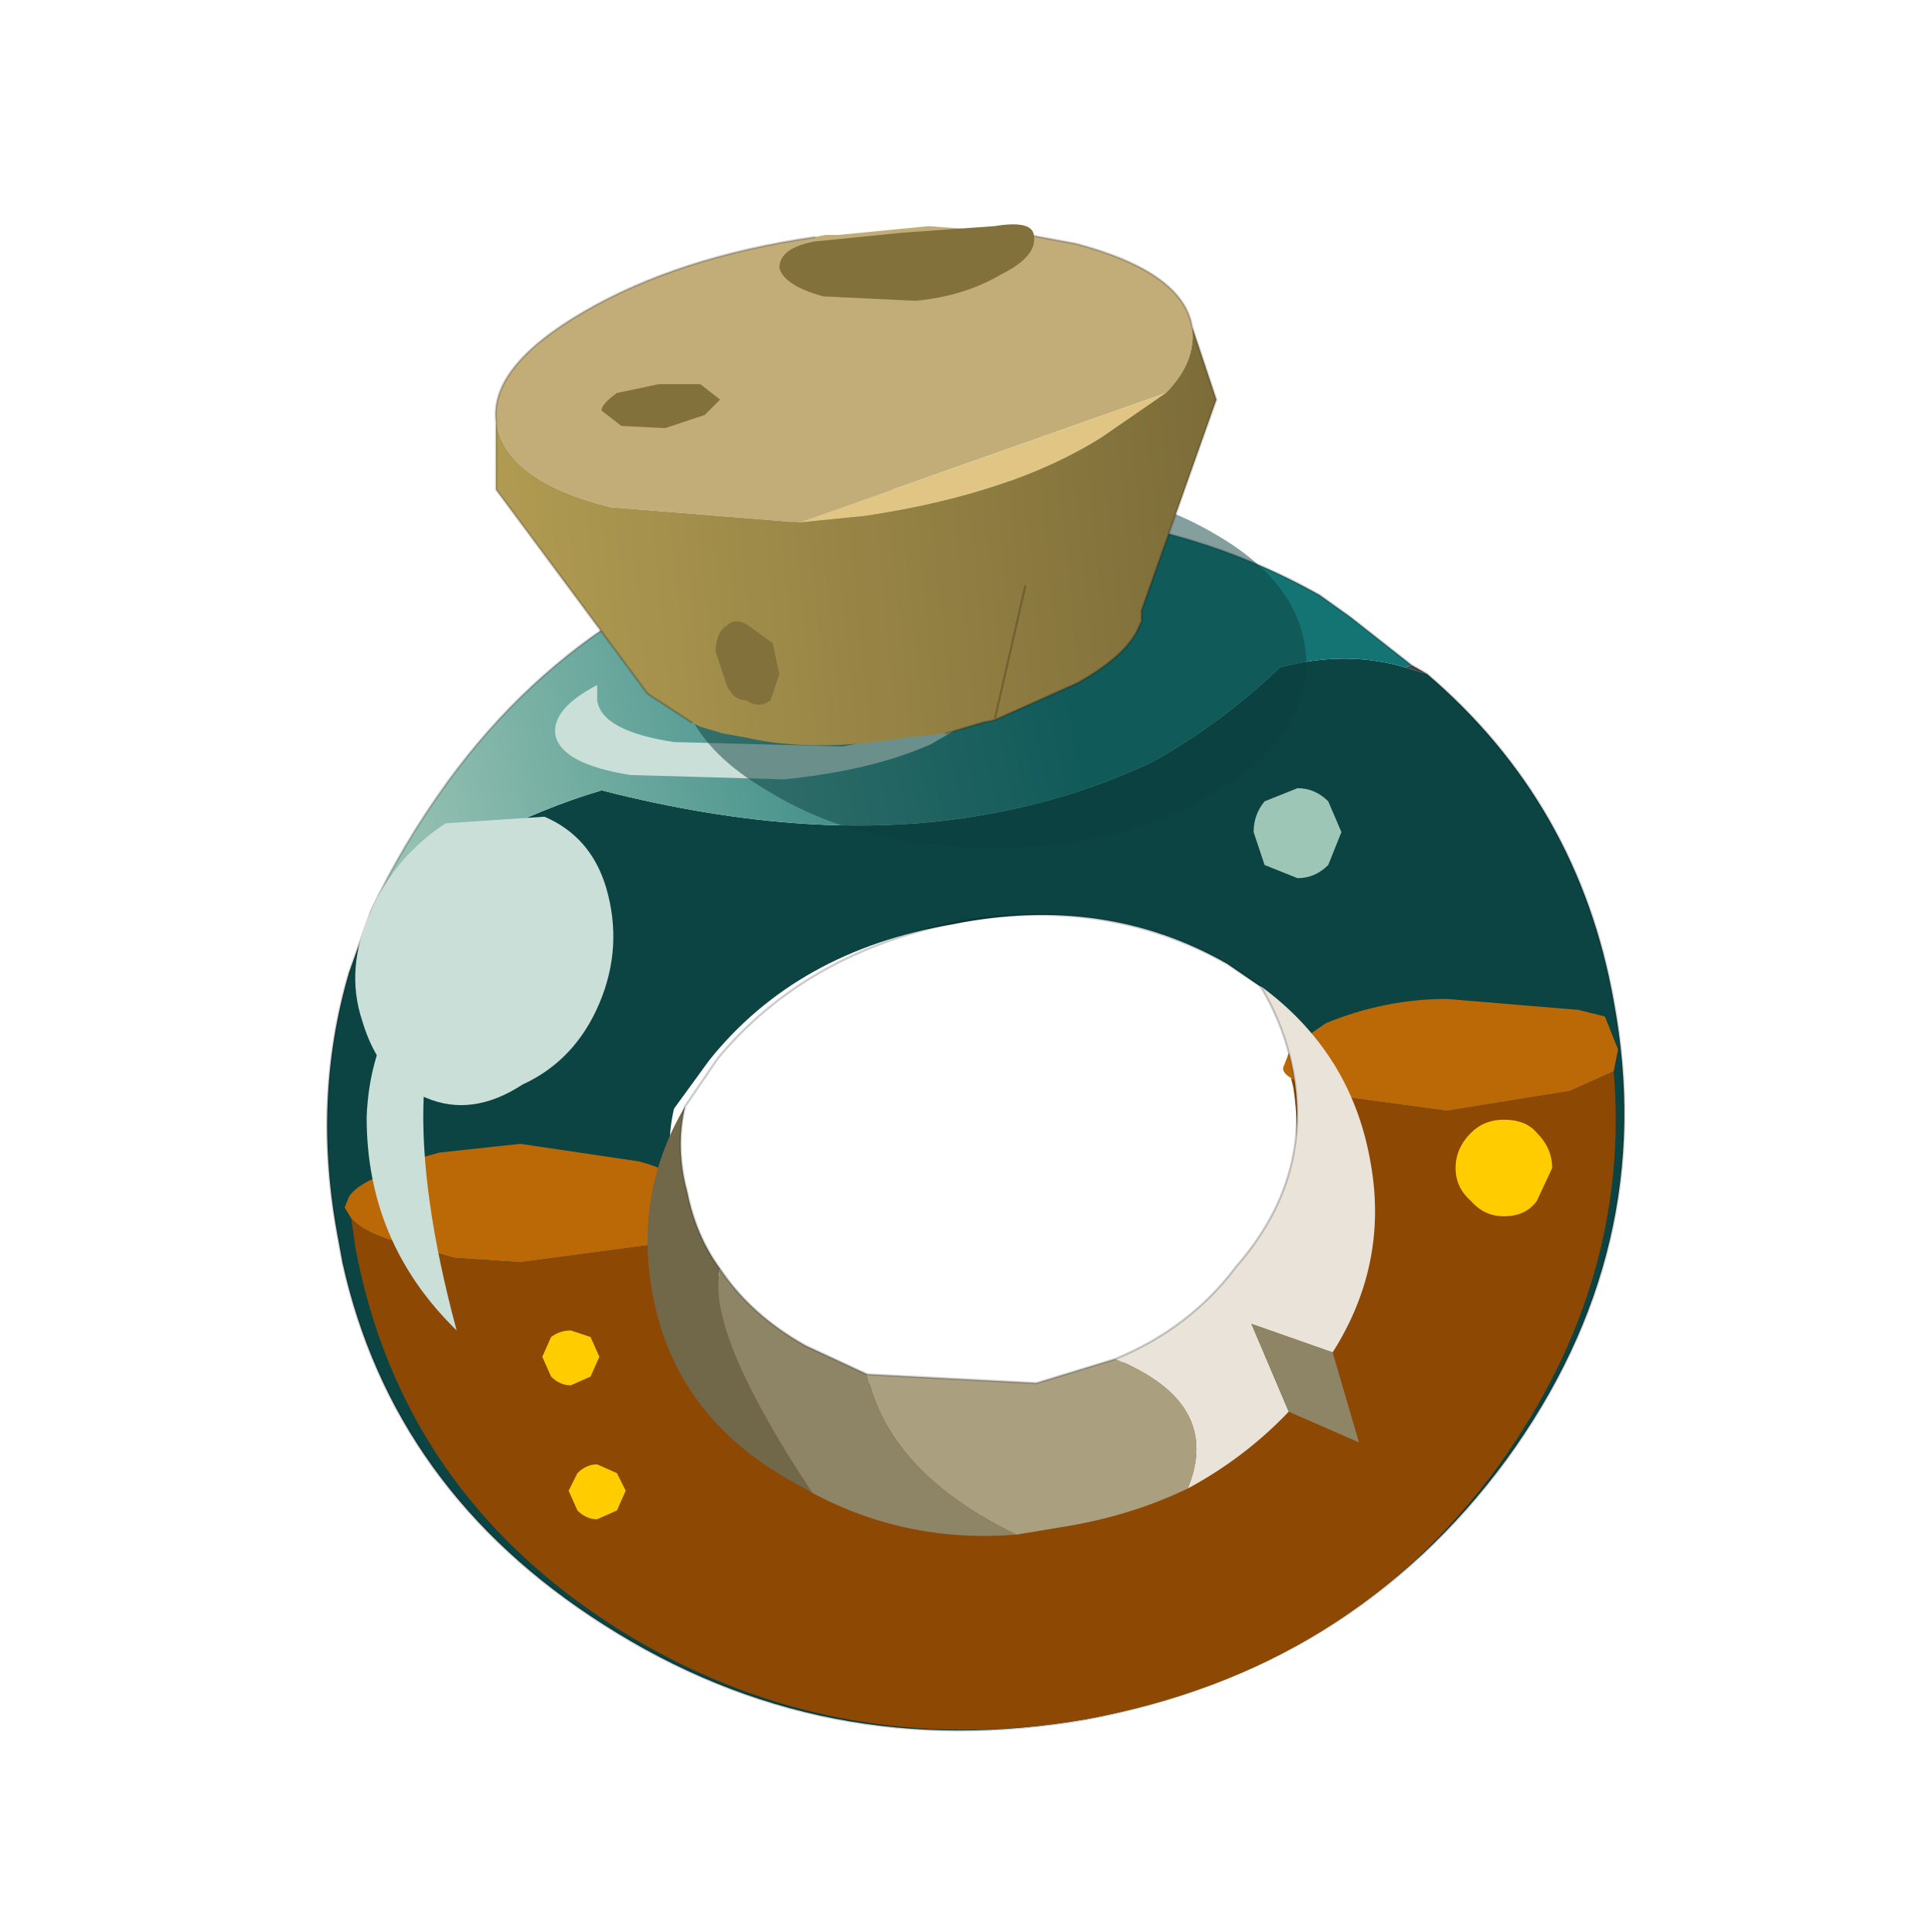 <?xml version="1.0" encoding="UTF-8" standalone="no"?>
<svg xmlns:xlink="http://www.w3.org/1999/xlink" height="440.0px" width="440.0px" xmlns="http://www.w3.org/2000/svg">
  <g transform="matrix(10.0, 0.0, 0.0, 10.0, 0.0, 0.0)">
    <use height="44.0" transform="matrix(1.0, 0.0, 0.0, 1.0, 0.0, 0.0)" width="44.0" xlink:href="#shape0"/>
  </g>
  <defs>
    <g id="shape0" transform="matrix(1.0, 0.0, 0.0, 1.0, 0.0, 0.0)">
      <path d="M44.0 44.0 L0.0 44.0 0.0 0.0 44.0 0.0 44.0 44.0" fill="#33cc33" fill-opacity="0.0" fill-rule="evenodd" stroke="none"/>
      <path d="M32.0 15.2 L32.15 15.15 32.5 15.35 32.0 15.2" fill="#444444" fill-rule="evenodd" stroke="none"/>
      <path d="M8.45 20.75 Q11.0 18.8 13.7 18.0 18.6 19.25 22.45 18.55 24.45 18.2 26.25 17.35 27.85 16.45 29.15 15.2 30.65 14.8 32.0 15.2 L32.5 15.35 Q35.95 18.3 36.75 22.8 37.8 28.45 34.3 33.25 30.8 38.0 24.75 39.15 18.75 40.2 13.75 37.0 8.95 33.95 7.8 28.75 L7.7 28.2 Q7.1 25.05 7.95 22.15 L8.45 20.75 M27.95 21.95 Q25.15 20.35 21.7 21.05 18.15 21.65 16.15 24.15 L15.35 25.25 Q15.15 26.1 15.35 27.05 15.8 29.55 18.15 30.85 20.65 32.2 23.55 31.65 L25.4 31.1 Q27.1 30.4 28.2 29.0 29.95 26.95 29.5 24.45 29.35 23.35 28.75 22.5 L27.95 21.95" fill="#0c4343" fill-rule="evenodd" stroke="none"/>
      <path d="M8.45 20.75 Q9.15 19.25 10.2 17.8 13.7 13.0 19.75 11.95 L19.95 11.9 23.7 11.7 Q27.1 11.9 30.05 13.55 L30.75 14.05 32.15 15.15 32.0 15.2 Q30.65 14.8 29.15 15.2 27.85 16.45 26.25 17.35 24.45 18.2 22.45 18.55 18.6 19.25 13.7 18.0 11.0 18.8 8.45 20.75" fill="url(#gradient0)" fill-rule="evenodd" stroke="none"/>
      <path d="M32.15 15.15 L30.75 14.05 30.05 13.55 Q27.1 11.9 23.7 11.7 L19.95 11.9 19.75 11.95 Q13.7 13.0 10.2 17.8 9.15 19.25 8.45 20.75 M32.15 15.15 L32.5 15.35 Q35.95 18.3 36.75 22.8 37.8 28.45 34.3 33.25 30.8 38.0 24.75 39.15 18.75 40.2 13.75 37.0 8.95 33.95 7.8 28.75 L7.7 28.2 Q7.1 25.05 7.95 22.15 L8.45 20.75" fill="none" stroke="#000000" stroke-linecap="round" stroke-linejoin="round" stroke-opacity="0.2" stroke-width="0.05"/>
      <path d="M22.15 16.4 L21.2 16.95 Q19.85 17.55 17.85 17.75 L14.35 17.65 Q12.8 17.4 12.65 16.75 12.55 16.15 13.6 15.6 L13.6 15.95 Q13.7 16.65 15.35 16.9 L19.2 17.0 22.15 16.4" fill="#cadfd7" fill-rule="evenodd" stroke="none"/>
      <path d="M27.65 18.05 Q25.6 19.3 22.6 19.3 19.6 19.3 17.55 18.05 15.45 16.85 15.45 15.15 15.45 13.35 17.55 12.15 19.6 10.95 22.6 10.95 25.6 10.95 27.65 12.15 29.75 13.35 29.75 15.15 29.75 16.85 27.65 18.05" fill="#0c4141" fill-opacity="0.502" fill-rule="evenodd" stroke="none"/>
      <path d="M11.3 9.6 Q11.15 8.35 13.3 7.1 15.45 5.85 18.55 5.4 L18.8 5.35 19.1 5.35 21.15 5.15 23.15 5.3 24.5 5.55 Q26.95 6.2 27.15 7.45 27.25 8.25 26.55 8.95 L18.2 11.9 13.9 11.55 Q11.5 10.95 11.3 9.6" fill="#c2ac78" fill-rule="evenodd" stroke="none"/>
      <path d="M26.55 8.95 L25.1 9.95 Q23.05 11.25 19.7 11.75 L18.2 11.9 26.55 8.95" fill="#e0c585" fill-rule="evenodd" stroke="none"/>
      <path d="M27.15 7.45 L27.7 9.1 26.0 13.9 26.0 14.15 25.95 14.25 Q25.7 14.9 24.55 15.55 L22.65 16.4 22.4 16.45 21.55 16.7 20.6 16.8 Q18.55 17.15 17.0 16.8 L16.45 16.7 15.95 16.55 15.75 16.45 14.75 15.8 11.3 11.15 11.3 9.6 Q11.5 10.95 13.9 11.55 L18.2 11.9 19.7 11.75 Q23.05 11.25 25.1 9.95 L26.55 8.95 Q27.25 8.25 27.15 7.45 M23.35 13.35 L22.65 16.4 23.35 13.35" fill="url(#gradient1)" fill-rule="evenodd" stroke="none"/>
      <path d="M27.15 7.45 L27.7 9.1 26.0 13.9 26.0 14.15 25.95 14.25 Q25.7 14.9 24.55 15.55 L22.65 16.4 22.4 16.45 21.55 16.7 M15.75 16.45 L14.75 15.8 11.3 11.15 11.3 9.6 Q11.15 8.35 13.3 7.1 15.45 5.85 18.55 5.4 M23.15 5.3 L24.5 5.55 Q26.95 6.2 27.15 7.45 M22.65 16.4 L23.35 13.35" fill="none" stroke="#000000" stroke-linecap="round" stroke-linejoin="round" stroke-opacity="0.2" stroke-width="0.05"/>
      <path d="M22.8 6.25 Q21.95 6.75 20.85 6.85 L18.75 6.75 Q17.85 6.5 17.75 6.1 17.75 5.65 18.55 5.5 L20.55 5.3 22.65 5.15 Q23.55 5.0 23.55 5.4 23.6 5.85 22.8 6.25 M15.95 8.75 L16.4 9.1 16.05 9.45 15.15 9.75 14.15 9.7 13.7 9.35 Q13.7 9.2 14.05 8.95 L15.0 8.75 15.95 8.75 M16.55 14.25 Q16.75 14.05 17.05 14.25 L17.6 14.65 17.75 15.35 17.55 15.95 Q17.3 16.15 17.0 15.95 16.7 15.95 16.55 15.6 L16.3 14.85 Q16.3 14.4 16.55 14.25" fill="#82713b" fill-rule="evenodd" stroke="none"/>
      <path d="M15.55 27.0 L15.6 27.1 15.55 27.05 15.55 27.0" fill="#0c4343" fill-rule="evenodd" stroke="none"/>
      <path d="M29.4 24.55 Q29.15 24.4 29.25 24.25 L29.4 23.85 30.2 23.3 Q31.55 22.75 32.95 22.75 L35.95 23.0 36.55 23.15 36.85 23.9 36.75 24.4 35.75 24.85 32.95 25.3 30.35 24.95 Q29.75 24.75 29.4 24.55 M8.0 27.75 L7.85 27.5 7.95 27.25 Q8.15 26.95 8.85 26.7 L9.3 26.45 10.0 26.25 11.85 26.05 14.55 26.45 Q15.3 26.65 15.55 26.95 L15.55 27.0 15.55 27.05 15.6 27.1 15.65 27.35 15.8 27.8 Q15.6 28.15 14.85 28.35 L11.85 28.75 10.35 28.65 9.3 28.35 9.25 28.35 Q8.3 28.1 8.0 27.75" fill="#bb6906" fill-rule="evenodd" stroke="none"/>
      <path d="M36.75 24.4 Q37.15 29.15 34.15 33.35 30.75 38.05 24.75 39.15 18.9 40.15 14.0 37.05 9.15 33.95 8.1 28.45 L8.0 27.75 Q8.3 28.1 9.25 28.35 L9.3 28.4 9.3 28.35 10.35 28.65 11.85 28.75 14.85 28.35 Q15.6 28.15 15.8 27.8 16.5 29.95 18.35 31.0 20.75 32.35 23.65 31.8 L25.45 31.25 Q27.1 30.6 28.15 29.2 29.85 27.15 29.45 24.75 L29.4 24.55 Q29.75 24.75 30.35 24.95 L32.95 25.3 35.75 24.85 36.75 24.4" fill="#8d4803" fill-rule="evenodd" stroke="none"/>
      <path d="M13.65 22.85 Q13.1 24.15 11.9 24.7 10.75 25.45 9.7 25.0 8.65 24.6 8.25 23.25 7.85 22.05 8.45 20.75 9.0 19.5 10.15 18.75 L12.4 18.6 Q13.45 19.05 13.8 20.2 14.2 21.55 13.65 22.85" fill="#cadfd7" fill-rule="evenodd" stroke="none"/>
      <path d="M9.65 24.95 Q9.55 27.15 10.4 30.3 8.35 28.3 8.35 25.45 8.45 22.55 11.25 20.85 9.95 22.7 9.65 24.95" fill="#cadfd7" fill-rule="evenodd" stroke="none"/>
      <path d="M28.7 22.45 Q30.75 23.95 31.2 26.4 31.65 28.75 30.35 30.8 L28.5 30.15 29.35 32.15 Q28.35 33.2 27.05 33.9 27.85 31.95 25.4 30.95 27.1 30.25 28.15 28.85 29.9 26.85 29.45 24.4 29.25 23.35 28.7 22.45" fill="#eae3d9" fill-rule="evenodd" stroke="none"/>
      <path d="M27.05 33.9 Q25.8 34.5 24.35 34.75 L23.15 34.95 Q20.25 33.55 19.75 31.3 L23.6 31.5 25.4 30.95 Q27.85 31.95 27.05 33.9" fill="#aaa080" fill-rule="evenodd" stroke="none"/>
      <path d="M18.5 34.0 L18.15 33.8 Q15.35 32.3 14.85 29.4 14.45 27.15 15.6 25.2 15.4 26.05 15.6 26.95 L15.65 27.15 Q15.85 28.15 16.4 28.9 16.05 30.3 18.5 34.0" fill="#71684a" fill-rule="evenodd" stroke="none"/>
      <path d="M30.35 30.8 L30.95 32.85 29.35 32.15 28.5 30.15 30.35 30.8 M23.15 34.95 Q20.65 35.15 18.5 34.0 16.05 30.3 16.4 28.9 17.1 29.95 18.35 30.65 L19.75 31.3 Q20.25 33.55 23.15 34.95" fill="#8e8566" fill-rule="evenodd" stroke="none"/>
      <path d="M15.6 25.2 L16.35 24.1 Q18.35 21.7 21.8 21.0 25.2 20.4 27.95 21.95 L28.7 22.45 M15.6 25.2 Q15.4 26.05 15.6 26.95 L15.65 27.15 Q15.85 28.15 16.4 28.9 17.1 29.95 18.35 30.65 L19.75 31.3 23.6 31.5 25.4 30.95 Q27.1 30.25 28.15 28.85 29.9 26.85 29.45 24.4 29.25 23.35 28.7 22.45" fill="none" stroke="#000000" stroke-linecap="round" stroke-linejoin="round" stroke-opacity="0.2" stroke-width="0.05"/>
      <path d="M35.0 27.35 Q34.75 27.7 34.25 27.7 33.8 27.7 33.5 27.35 33.15 27.05 33.15 26.6 33.15 26.15 33.5 25.8 33.8 25.5 34.25 25.5 34.75 25.5 35.0 25.8 35.35 26.15 35.35 26.6 L35.0 27.35" fill="#ffcc00" fill-rule="evenodd" stroke="none"/>
      <path d="M14.05 34.4 L13.6 34.6 Q13.35 34.6 13.15 34.4 L12.95 33.95 13.15 33.55 Q13.35 33.35 13.6 33.35 L14.05 33.55 14.25 33.95 14.05 34.4" fill="#ffcc00" fill-rule="evenodd" stroke="none"/>
      <path d="M13.45 31.35 L13.0 31.55 Q12.75 31.55 12.55 31.35 L12.35 30.9 12.55 30.45 Q12.75 30.3 13.0 30.3 L13.45 30.45 13.65 30.9 13.45 31.35" fill="#ffcc00" fill-rule="evenodd" stroke="none"/>
      <path d="M30.25 19.7 Q29.95 20.0 29.55 20.0 L28.8 19.7 28.55 18.95 Q28.55 18.55 28.8 18.25 L29.55 17.95 Q29.95 17.95 30.25 18.25 L30.55 18.95 30.25 19.7" fill="#9dc6b6" fill-rule="evenodd" stroke="none"/>
    </g>
    <linearGradient gradientTransform="matrix(0.01, -0.002, 8.0E-4, 0.004, 16.1, 16.15)" gradientUnits="userSpaceOnUse" id="gradient0" spreadMethod="pad" x1="-819.2" x2="819.2">
      <stop offset="0.0" stop-color="#9dc6b6"/>
      <stop offset="1.0" stop-color="#147473"/>
    </linearGradient>
    <linearGradient gradientTransform="matrix(0.01, -0.001, 5.0E-4, 0.005, 19.7, 12.55)" gradientUnits="userSpaceOnUse" id="gradient1" spreadMethod="pad" x1="-819.2" x2="819.2">
      <stop offset="0.0" stop-color="#b19b52"/>
      <stop offset="1.0" stop-color="#7c6c38"/>
    </linearGradient>
  </defs>
</svg>
